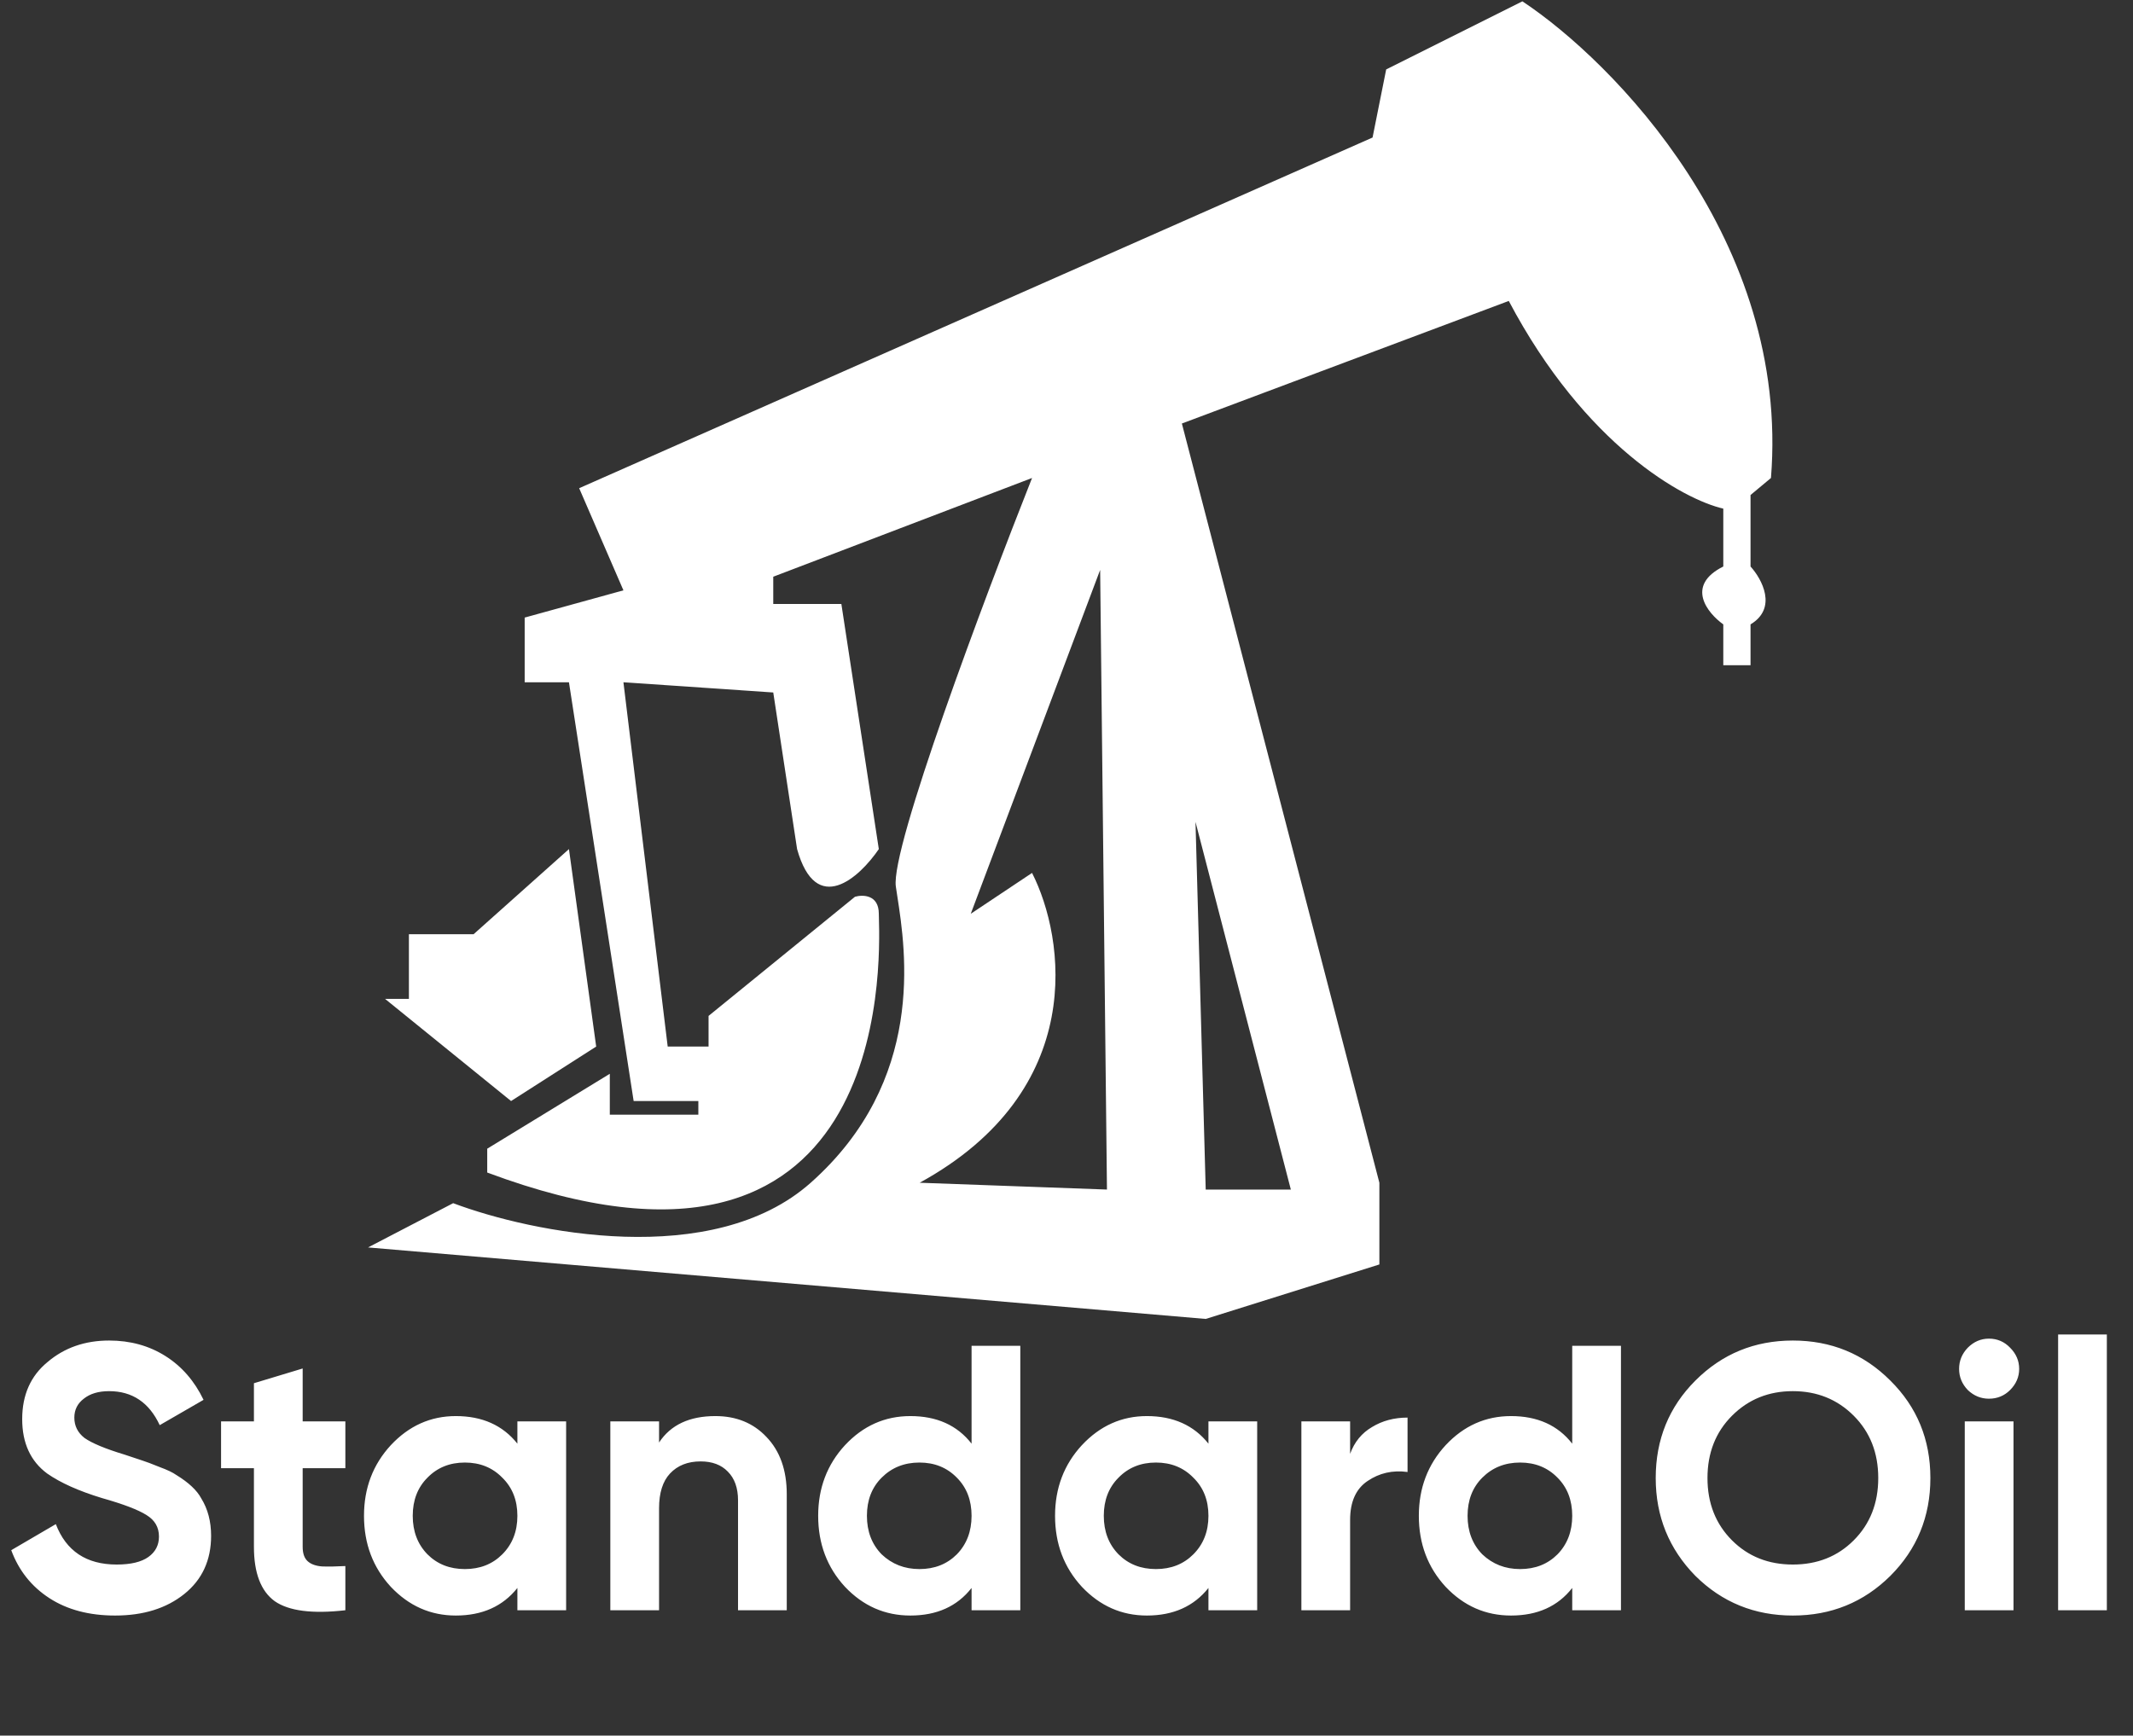 <svg width="999" height="813" viewBox="0 0 999 813" fill="none" xmlns="http://www.w3.org/2000/svg">
<rect x="0" y="0" width="999" height="813" fill="#333333" stroke="none"/>
<path d="M266.469 397.736L279.227 490.236L239.357 515.752L180.349 467.908H191.512V437.606H221.814L266.469 397.736Z" fill="white"/>
<path fill-rule="evenodd" clip-rule="evenodd" d="M331.856 475.883V490.236H312.719L291.986 319.59L362.158 324.374L373.322 397.736C382.253 429.632 402.56 411.026 411.597 397.736L394.054 282.909H362.158V270.15L483.364 223.901C461.037 280.251 417.02 397.417 419.571 415.279C419.765 416.632 419.999 418.144 420.256 419.801C424.238 445.481 433.634 506.088 379.701 554.028C333.77 594.855 248.926 577.419 212.245 563.597L172.375 584.33L564.7 617.821L646.036 592.304V554.028L553.536 198.383L706.639 140.97C742.363 208.59 788.506 234.001 807.112 238.254V265.366C789.25 274.297 799.67 287.162 807.112 292.478V311.616H819.871V292.478C832.629 284.823 825.187 271.214 819.871 265.366V231.875L829.44 223.901C838.371 112.901 755.547 28.801 713.018 0.626L649.225 32.522L642.846 64.419L271.253 228.685L291.986 276.53L245.736 289.288V319.59H266.469L296.77 515.752H327.072V522.132H285.607V502.994L228.193 538.08V549.244C416.856 619.8 412.268 452.851 411.641 430.05C411.616 429.143 411.597 428.465 411.597 428.038C411.597 419.107 404.155 419.001 400.434 420.064L331.856 475.883ZM559.915 384.977L564.7 557.218H604.57L559.915 384.977ZM483.364 408.9L454.657 428.038L515.261 266.961L518.45 557.218L430.735 554.028C509.838 510.649 498.781 439.201 483.364 408.9Z" fill="white"/>
<path d="M53.926 756.758C41.776 756.758 31.512 754.044 23.137 748.618C14.761 743.191 8.804 735.701 5.265 726.145L26.145 713.936C30.982 726.558 40.478 732.869 54.634 732.869C61.24 732.869 66.195 731.69 69.498 729.33C72.801 726.971 74.452 723.786 74.452 719.775C74.452 715.41 72.506 712.048 68.613 709.689C64.72 707.212 57.76 704.557 47.733 701.726C36.88 698.423 28.327 694.589 22.075 690.224C14.289 684.444 10.396 675.951 10.396 664.744C10.396 653.419 14.348 644.512 22.252 638.024C30.156 631.3 39.77 627.938 51.095 627.938C61.004 627.938 69.793 630.356 77.46 635.193C85.128 640.03 91.085 646.872 95.332 655.719L74.806 667.575C69.852 656.958 61.948 651.649 51.095 651.649C46.14 651.649 42.188 652.829 39.239 655.188C36.29 657.43 34.816 660.379 34.816 664.036C34.816 667.929 36.408 671.114 39.593 673.591C43.132 676.068 49.384 678.664 58.35 681.377L66.843 684.208C68.377 684.68 71.031 685.683 74.806 687.216C78.345 688.514 80.94 689.753 82.592 690.932C88.372 694.471 92.265 698.128 94.271 701.903C97.338 706.858 98.871 712.697 98.871 719.421C98.871 730.864 94.683 739.947 86.308 746.671C77.932 753.396 67.138 756.758 53.926 756.758ZM161.752 665.805V687.747H141.757V724.553C141.757 727.62 142.523 729.861 144.057 731.277C145.591 732.692 147.832 733.518 150.781 733.754C153.73 733.872 157.387 733.813 161.752 733.577V754.28C146.298 756.05 135.269 754.634 128.662 750.033C122.174 745.315 118.93 736.821 118.93 724.553V687.747H103.536V665.805H118.93V647.933L141.757 641.032V665.805H161.752ZM242.322 676.245V665.805H265.149V754.28H242.322V743.84C235.48 752.452 225.866 756.758 213.479 756.758C201.683 756.758 191.538 752.275 183.044 743.309C174.668 734.226 170.481 723.137 170.481 710.043C170.481 697.067 174.668 686.037 183.044 676.953C191.538 667.87 201.683 663.328 213.479 663.328C225.866 663.328 235.48 667.634 242.322 676.245ZM200.208 728.092C204.809 732.692 210.648 734.993 217.726 734.993C224.804 734.993 230.644 732.692 235.244 728.092C239.963 723.373 242.322 717.357 242.322 710.043C242.322 702.729 239.963 696.772 235.244 692.171C230.644 687.452 224.804 685.093 217.726 685.093C210.648 685.093 204.809 687.452 200.208 692.171C195.608 696.772 193.307 702.729 193.307 710.043C193.307 717.357 195.608 723.373 200.208 728.092ZM335.04 663.328C344.831 663.328 352.794 666.572 358.928 673.06C365.298 679.666 368.483 688.632 368.483 699.957V754.28H345.657V702.788C345.657 697.008 344.064 692.525 340.879 689.34C337.812 686.155 333.565 684.562 328.139 684.562C322.122 684.562 317.345 686.45 313.806 690.224C310.385 693.881 308.674 699.308 308.674 706.504V754.28H285.848V665.805H308.674V675.715C314.101 667.457 322.889 663.328 335.04 663.328ZM455.038 676.245V630.415H477.865V754.28H455.038V743.84C448.314 752.452 438.759 756.758 426.372 756.758C414.458 756.758 404.253 752.275 395.76 743.309C387.384 734.226 383.196 723.137 383.196 710.043C383.196 697.067 387.384 686.037 395.76 676.953C404.253 667.87 414.458 663.328 426.372 663.328C438.759 663.328 448.314 667.634 455.038 676.245ZM412.924 728.092C417.761 732.692 423.659 734.993 430.619 734.993C437.697 734.993 443.536 732.692 448.137 728.092C452.738 723.373 455.038 717.357 455.038 710.043C455.038 702.729 452.738 696.772 448.137 692.171C443.536 687.452 437.697 685.093 430.619 685.093C423.541 685.093 417.643 687.452 412.924 692.171C408.323 696.772 406.023 702.729 406.023 710.043C406.023 717.357 408.323 723.373 412.924 728.092ZM565.981 676.245V665.805H588.808V754.28H565.981V743.84C559.139 752.452 549.525 756.758 537.139 756.758C525.342 756.758 515.197 752.275 506.703 743.309C498.328 734.226 494.14 723.137 494.14 710.043C494.14 697.067 498.328 686.037 506.703 676.953C515.197 667.87 525.342 663.328 537.139 663.328C549.525 663.328 559.139 667.634 565.981 676.245ZM523.867 728.092C528.468 732.692 534.307 734.993 541.385 734.993C548.463 734.993 554.303 732.692 558.903 728.092C563.622 723.373 565.981 717.357 565.981 710.043C565.981 702.729 563.622 696.772 558.903 692.171C554.303 687.452 548.463 685.093 541.385 685.093C534.307 685.093 528.468 687.452 523.867 692.171C519.267 696.772 516.966 702.729 516.966 710.043C516.966 717.357 519.267 723.373 523.867 728.092ZM632.333 665.805V681.023C634.339 675.479 637.76 671.291 642.596 668.46C647.433 665.51 652.977 664.036 659.23 664.036V689.517C652.27 688.573 646.017 689.989 640.473 693.763C635.047 697.42 632.333 703.496 632.333 711.989V754.28H609.507V665.805H632.333ZM736.36 676.245V630.415H759.187V754.28H736.36V743.84C729.636 752.452 720.081 756.758 707.695 756.758C695.78 756.758 685.576 752.275 677.082 743.309C668.707 734.226 664.519 723.137 664.519 710.043C664.519 697.067 668.707 686.037 677.082 676.953C685.576 667.87 695.78 663.328 707.695 663.328C720.081 663.328 729.636 667.634 736.36 676.245ZM694.246 728.092C699.083 732.692 704.981 734.993 711.941 734.993C719.019 734.993 724.859 732.692 729.459 728.092C734.06 723.373 736.36 717.357 736.36 710.043C736.36 702.729 734.06 696.772 729.459 692.171C724.859 687.452 719.019 685.093 711.941 685.093C704.863 685.093 698.965 687.452 694.246 692.171C689.646 696.772 687.345 702.729 687.345 710.043C687.345 717.357 689.646 723.373 694.246 728.092ZM885.348 738.178C872.844 750.564 857.626 756.758 839.695 756.758C821.764 756.758 806.546 750.564 794.042 738.178C781.655 725.555 775.462 710.279 775.462 692.348C775.462 674.299 781.655 659.081 794.042 646.695C806.546 634.19 821.764 627.938 839.695 627.938C857.626 627.938 872.844 634.19 885.348 646.695C897.852 659.081 904.105 674.299 904.105 692.348C904.105 710.397 897.852 725.673 885.348 738.178ZM811.206 721.545C818.756 729.094 828.252 732.869 839.695 732.869C851.138 732.869 860.634 729.094 868.184 721.545C875.852 713.877 879.686 704.145 879.686 692.348C879.686 680.551 875.852 670.819 868.184 663.151C860.516 655.483 851.02 651.649 839.695 651.649C828.37 651.649 818.874 655.483 811.206 663.151C803.538 670.819 799.704 680.551 799.704 692.348C799.704 704.145 803.538 713.877 811.206 721.545ZM931.531 655.188C927.756 655.188 924.453 653.832 921.621 651.119C918.908 648.287 917.552 644.984 917.552 641.209C917.552 637.434 918.908 634.131 921.621 631.3C924.453 628.469 927.756 627.053 931.531 627.053C935.423 627.053 938.727 628.469 941.44 631.3C944.271 634.131 945.687 637.434 945.687 641.209C945.687 644.984 944.271 648.287 941.44 651.119C938.727 653.832 935.423 655.188 931.531 655.188ZM943.032 754.28H920.206V665.805H943.032V754.28ZM986.751 754.28H963.925V625.107H986.751V754.28Z" fill="white"/>
</svg>
